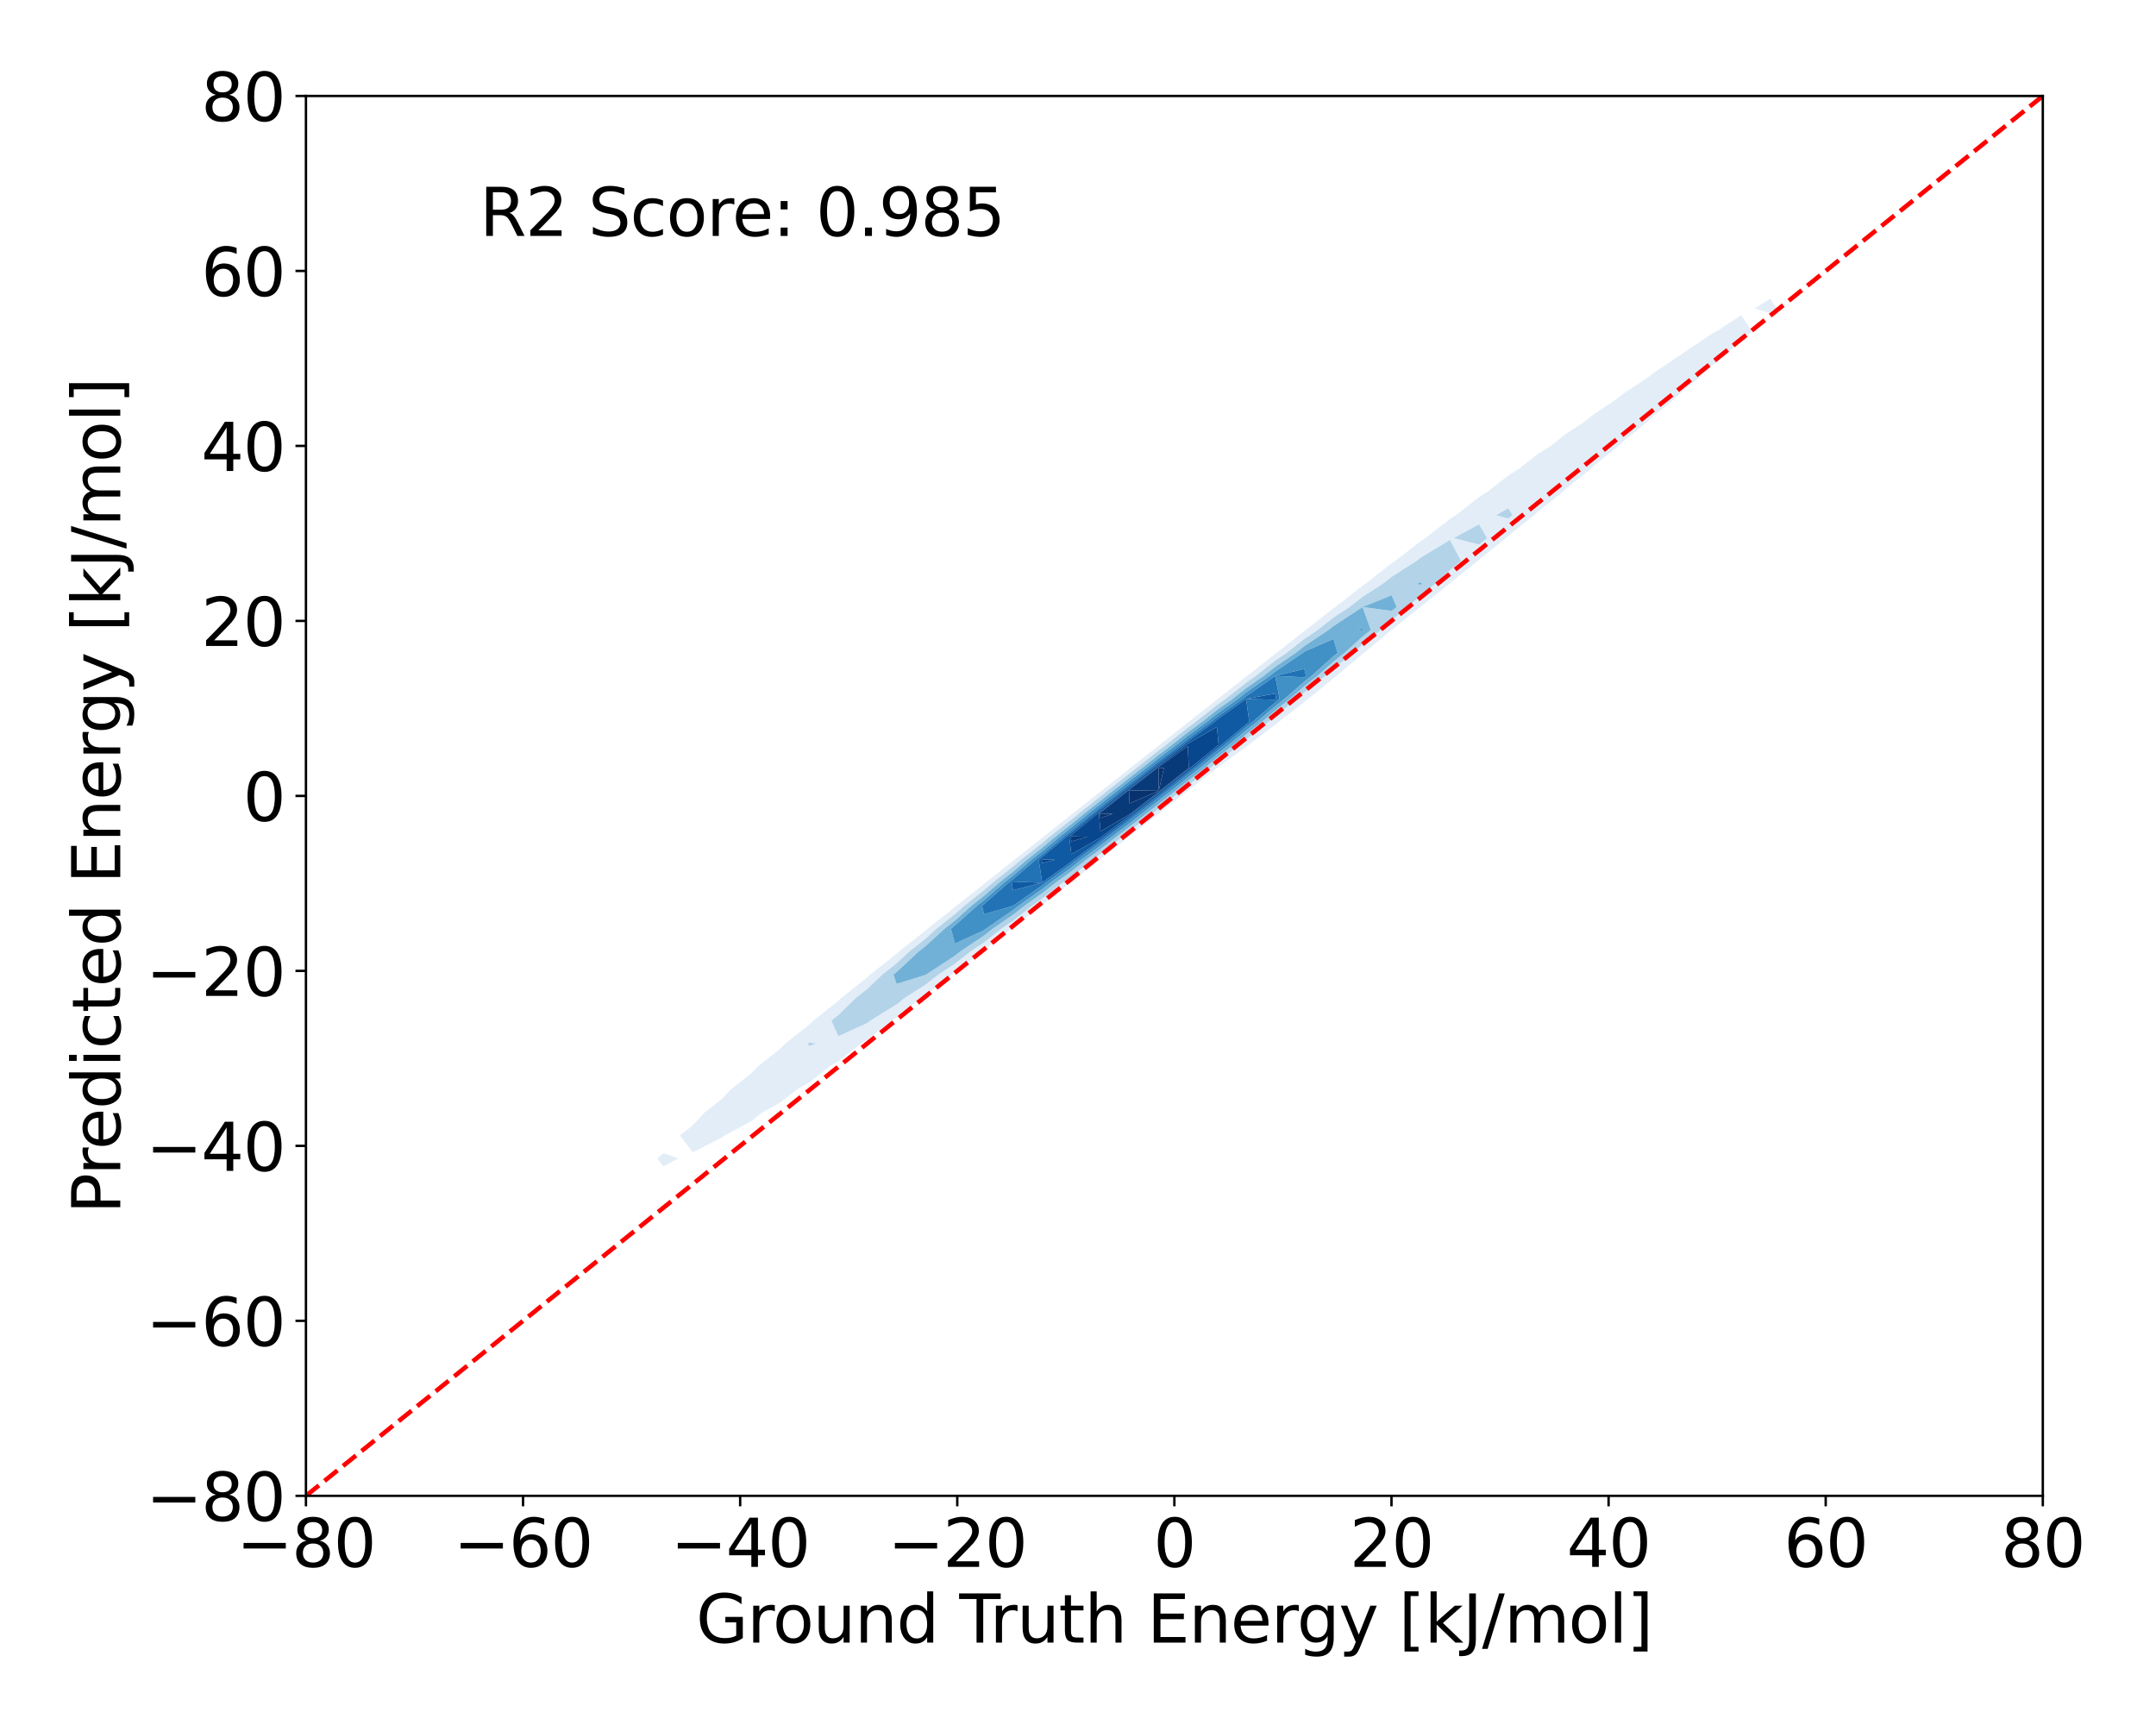 <?xml version="1.0" encoding="utf-8" standalone="no"?>
<!DOCTYPE svg PUBLIC "-//W3C//DTD SVG 1.1//EN"
  "http://www.w3.org/Graphics/SVG/1.1/DTD/svg11.dtd">
<svg xmlns:xlink="http://www.w3.org/1999/xlink" width="720pt" height="576pt" viewBox="0 0 720 576" xmlns="http://www.w3.org/2000/svg" version="1.1">
 <defs>
  <style type="text/css">*{stroke-linejoin: round; stroke-linecap: butt}</style>
 </defs>
 <g id="figure_1">
  <g id="patch_1">
   <path d="M 0 576 
L 720 576 
L 720 0 
L 0 0 
z
" style="fill: #ffffff"/>
  </g>
  <g id="axes_1">
   <g id="patch_2">
    <path d="M 102.17 499.48 
L 682.2 499.48 
L 682.2 32.04 
L 102.17 32.04 
z
" style="fill: #ffffff"/>
   </g>
   <g id="QuadContourSet_1">
    <path d="M 221.615 389.43 
L 226.484 386.816 
L 221.615 385.101 
L 219.446 386.816 
z
M 231.34 384.765 
L 241.066 379.841 
L 241.949 379.145 
L 250.791 374.441 
L 254.556 371.473 
L 260.517 368.194 
L 266.09 363.801 
L 270.242 361.443 
L 276.986 356.13 
L 279.968 354.383 
L 287.491 348.458 
L 289.694 347.13 
L 297.752 340.786 
L 299.419 339.752 
L 307.857 333.114 
L 309.145 332.293 
L 317.859 325.443 
L 318.87 324.781 
L 327.794 317.771 
L 328.596 317.232 
L 337.684 310.099 
L 338.321 309.661 
L 347.545 302.428 
L 348.047 302.073 
L 357.385 294.756 
L 357.773 294.476 
L 367.21 287.084 
L 367.498 286.871 
L 377.024 279.412 
L 377.224 279.261 
L 386.828 271.741 
L 386.949 271.647 
L 396.622 264.069 
L 396.675 264.027 
L 406.4 256.462 
L 406.483 256.397 
L 416.126 249.373 
L 416.96 248.726 
L 425.852 241.995 
L 427.067 241.054 
L 435.577 234.365 
L 436.851 233.382 
L 445.303 226.487 
L 446.312 225.711 
L 455.028 218.329 
L 455.406 218.039 
L 464.703 210.367 
L 464.754 210.321 
L 474.312 202.695 
L 474.479 202.542 
L 483.881 195.024 
L 484.205 194.725 
L 493.407 187.352 
L 493.93 186.869 
L 502.892 179.68 
L 503.656 178.974 
L 512.335 172.009 
L 513.382 171.04 
L 521.734 164.337 
L 523.107 163.062 
L 531.082 156.665 
L 532.833 155.033 
L 540.371 148.993 
L 542.558 146.945 
L 549.584 141.322 
L 552.284 138.78 
L 558.701 133.65 
L 562.009 130.516 
L 567.692 125.978 
L 571.735 122.114 
L 576.509 118.307 
L 581.461 113.516 
L 585.077 110.635 
L 581.461 105.241 
L 573.248 110.635 
L 571.735 111.426 
L 562.009 117.939 
L 561.539 118.307 
L 552.284 124.491 
L 550.379 125.978 
L 542.558 131.149 
L 539.353 133.65 
L 532.833 137.903 
L 528.451 141.322 
L 523.107 144.763 
L 517.681 148.993 
L 513.382 151.736 
L 507.056 156.665 
L 503.656 158.82 
L 496.575 164.337 
L 493.93 166.008 
L 486.23 172.009 
L 484.205 173.289 
L 476.009 179.68 
L 474.479 180.651 
L 465.898 187.352 
L 464.754 188.083 
L 455.882 195.024 
L 455.028 195.575 
L 445.946 202.695 
L 445.303 203.116 
L 436.073 210.367 
L 435.577 210.698 
L 426.25 218.039 
L 425.852 218.31 
L 416.465 225.711 
L 416.126 225.947 
L 406.706 233.382 
L 406.4 233.601 
L 396.966 241.054 
L 396.675 241.268 
L 387.24 248.726 
L 386.949 248.946 
L 377.525 256.397 
L 377.224 256.631 
L 367.818 264.069 
L 367.498 264.323 
L 358.119 271.741 
L 357.773 272.023 
L 348.427 279.412 
L 348.047 279.73 
L 338.745 287.084 
L 338.321 287.446 
L 329.074 294.756 
L 328.596 295.174 
L 319.418 302.428 
L 318.87 302.917 
L 309.783 310.099 
L 309.145 310.681 
L 300.173 317.771 
L 299.419 318.474 
L 290.601 325.443 
L 289.694 326.307 
L 281.079 333.114 
L 279.968 334.194 
L 271.627 340.786 
L 270.242 342.16 
L 262.274 348.458 
L 260.517 350.236 
L 253.062 356.13 
L 250.791 358.472 
L 244.051 363.801 
L 241.066 366.941 
L 235.335 371.473 
L 231.34 375.757 
L 227.057 379.145 
z
M 269.815 348.458 
L 270.242 348.12 
L 272.535 348.458 
L 270.242 349.306 
z
M 277.635 340.786 
L 279.968 338.942 
L 285.963 333.114 
L 289.694 330.166 
L 294.654 325.443 
L 299.419 321.677 
L 303.609 317.771 
L 309.145 313.396 
L 312.758 310.099 
L 318.87 305.269 
L 322.052 302.428 
L 328.596 297.255 
L 331.458 294.756 
L 338.321 289.33 
L 340.952 287.084 
L 348.047 281.475 
L 350.519 279.412 
L 357.773 273.677 
L 360.149 271.741 
L 367.498 265.929 
L 369.838 264.069 
L 377.224 258.228 
L 379.586 256.397 
L 386.949 250.575 
L 389.399 248.726 
L 396.675 242.975 
L 399.287 241.054 
L 406.4 235.435 
L 409.267 233.382 
L 416.126 227.969 
L 419.362 225.711 
L 425.852 220.595 
L 429.605 218.039 
L 435.577 213.338 
L 440.035 210.367 
L 445.303 206.229 
L 450.703 202.695 
L 455.028 199.304 
L 461.665 195.024 
L 464.754 192.607 
L 472.987 187.352 
L 474.479 186.186 
L 484.205 180.31 
L 487.938 187.352 
L 484.205 190.343 
L 479.122 195.024 
L 474.479 198.736 
L 470.165 202.695 
L 464.754 207.012 
L 461.076 210.367 
L 455.028 215.178 
L 451.86 218.039 
L 445.303 223.24 
L 442.528 225.711 
L 435.577 231.207 
L 433.089 233.382 
L 425.852 239.09 
L 423.556 241.054 
L 416.126 246.9 
L 413.942 248.726 
L 406.4 254.648 
L 404.255 256.397 
L 396.675 262.341 
L 394.503 264.069 
L 386.949 269.986 
L 384.688 271.741 
L 377.224 277.586 
L 374.811 279.412 
L 367.498 285.138 
L 364.866 287.084 
L 357.773 292.64 
L 354.843 294.756 
L 348.047 300.081 
L 344.72 302.428 
L 338.321 307.445 
L 334.466 310.099 
L 328.596 314.706 
L 324.032 317.771 
L 318.87 321.826 
L 313.344 325.443 
L 309.145 328.744 
L 302.289 333.114 
L 299.419 335.372 
L 290.691 340.786 
L 289.694 341.571 
L 279.968 345.993 
z
M 485.426 179.68 
L 493.93 175.086 
L 496.604 179.68 
L 493.93 181.825 
z
M 499.656 172.009 
L 503.656 169.715 
L 505.096 172.009 
L 503.656 173.164 
z
M 591.186 104.627 
L 593.276 102.963 
L 591.186 99.723 
L 586.073 102.963 
z
" clip-path="url(#p265bc5fe03)" style="fill: #e2edf8"/>
    <path d="M 270.242 349.306 
L 272.535 348.458 
L 270.242 348.12 
L 269.815 348.458 
z
M 279.968 345.993 
L 289.694 341.571 
L 290.691 340.786 
L 299.419 335.372 
L 302.289 333.114 
L 309.145 328.744 
L 313.344 325.443 
L 318.87 321.826 
L 324.032 317.771 
L 328.596 314.706 
L 334.466 310.099 
L 338.321 307.445 
L 344.72 302.428 
L 348.047 300.081 
L 354.843 294.756 
L 357.773 292.64 
L 364.866 287.084 
L 367.498 285.138 
L 374.811 279.412 
L 377.224 277.586 
L 384.688 271.741 
L 386.949 269.986 
L 394.503 264.069 
L 396.675 262.341 
L 404.255 256.397 
L 406.4 254.648 
L 413.942 248.726 
L 416.126 246.9 
L 423.556 241.054 
L 425.852 239.09 
L 433.089 233.382 
L 435.577 231.207 
L 442.528 225.711 
L 445.303 223.24 
L 451.86 218.039 
L 455.028 215.178 
L 461.076 210.367 
L 464.754 207.012 
L 470.165 202.695 
L 474.479 198.736 
L 479.122 195.024 
L 484.205 190.343 
L 487.938 187.352 
L 484.205 180.31 
L 474.479 186.186 
L 472.987 187.352 
L 464.754 192.607 
L 461.665 195.024 
L 455.028 199.304 
L 450.703 202.695 
L 445.303 206.229 
L 440.035 210.367 
L 435.577 213.338 
L 429.605 218.039 
L 425.852 220.595 
L 419.362 225.711 
L 416.126 227.969 
L 409.267 233.382 
L 406.4 235.435 
L 399.287 241.054 
L 396.675 242.975 
L 389.399 248.726 
L 386.949 250.575 
L 379.586 256.397 
L 377.224 258.228 
L 369.838 264.069 
L 367.498 265.929 
L 360.149 271.741 
L 357.773 273.677 
L 350.519 279.412 
L 348.047 281.475 
L 340.952 287.084 
L 338.321 289.33 
L 331.458 294.756 
L 328.596 297.255 
L 322.052 302.428 
L 318.87 305.269 
L 312.758 310.099 
L 309.145 313.396 
L 303.609 317.771 
L 299.419 321.677 
L 294.654 325.443 
L 289.694 330.166 
L 285.963 333.114 
L 279.968 338.942 
L 277.635 340.786 
z
M 298.339 325.443 
L 299.419 324.589 
L 306.733 317.771 
L 309.145 315.865 
L 315.463 310.099 
L 318.87 307.407 
L 324.447 302.428 
L 328.596 299.148 
L 333.626 294.756 
L 338.321 291.044 
L 342.959 287.084 
L 348.047 283.061 
L 352.421 279.412 
L 357.773 275.181 
L 361.995 271.741 
L 367.498 267.389 
L 371.674 264.069 
L 377.224 259.681 
L 381.46 256.397 
L 386.949 252.057 
L 391.362 248.726 
L 396.675 244.526 
L 401.398 241.054 
L 406.4 237.102 
L 411.596 233.382 
L 416.126 229.807 
L 421.997 225.711 
L 425.852 222.672 
L 432.655 218.039 
L 435.577 215.738 
L 443.637 210.367 
L 445.303 209.059 
L 455.028 202.695 
L 457.778 210.367 
L 455.028 212.555 
L 448.956 218.039 
L 445.303 220.936 
L 439.94 225.711 
L 435.577 229.161 
L 430.749 233.382 
L 425.852 237.244 
L 421.4 241.054 
L 416.126 245.204 
L 411.912 248.726 
L 406.4 253.054 
L 402.301 256.397 
L 396.675 260.809 
L 392.576 264.069 
L 386.949 268.477 
L 382.742 271.741 
L 377.224 276.062 
L 372.799 279.412 
L 367.498 283.563 
L 362.736 287.084 
L 357.773 290.972 
L 352.532 294.756 
L 348.047 298.27 
L 342.151 302.428 
L 338.321 305.431 
L 331.54 310.099 
L 328.596 312.41 
L 320.612 317.771 
L 318.87 319.139 
L 309.239 325.443 
L 309.145 325.517 
L 299.419 328.538 
z
M 455.028 202.695 
L 464.754 198.757 
L 466.395 202.695 
L 464.754 204.004 
z
M 473.018 195.024 
L 474.479 194.358 
L 474.795 195.024 
L 474.479 195.276 
z
M 493.93 181.825 
L 496.604 179.68 
L 493.93 175.086 
L 485.426 179.68 
z
M 503.656 173.164 
L 505.096 172.009 
L 503.656 169.715 
L 499.656 172.009 
z
" clip-path="url(#p265bc5fe03)" style="fill: #b3d3e8"/>
    <path d="M 299.419 328.538 
L 309.145 325.517 
L 309.239 325.443 
L 318.87 319.139 
L 320.612 317.771 
L 328.596 312.41 
L 331.54 310.099 
L 338.321 305.431 
L 342.151 302.428 
L 348.047 298.27 
L 352.532 294.756 
L 357.773 290.972 
L 362.736 287.084 
L 367.498 283.563 
L 372.799 279.412 
L 377.224 276.062 
L 382.742 271.741 
L 386.949 268.477 
L 392.576 264.069 
L 396.675 260.809 
L 402.301 256.397 
L 406.4 253.054 
L 411.912 248.726 
L 416.126 245.204 
L 421.4 241.054 
L 425.852 237.244 
L 430.749 233.382 
L 435.577 229.161 
L 439.94 225.711 
L 445.303 220.936 
L 448.956 218.039 
L 455.028 212.555 
L 457.778 210.367 
L 455.028 202.695 
L 445.303 209.059 
L 443.637 210.367 
L 435.577 215.738 
L 432.655 218.039 
L 425.852 222.672 
L 421.997 225.711 
L 416.126 229.807 
L 411.596 233.382 
L 406.4 237.102 
L 401.398 241.054 
L 396.675 244.526 
L 391.362 248.726 
L 386.949 252.057 
L 381.46 256.397 
L 377.224 259.681 
L 371.674 264.069 
L 367.498 267.389 
L 361.995 271.741 
L 357.773 275.181 
L 352.421 279.412 
L 348.047 283.061 
L 342.959 287.084 
L 338.321 291.044 
L 333.626 294.756 
L 328.596 299.148 
L 324.447 302.428 
L 318.87 307.407 
L 315.463 310.099 
L 309.145 315.865 
L 306.733 317.771 
L 299.419 324.589 
L 298.339 325.443 
z
M 317.552 310.099 
L 318.87 309.057 
L 326.296 302.428 
L 328.596 300.61 
L 335.299 294.756 
L 338.321 292.367 
L 344.508 287.084 
L 348.047 284.286 
L 353.889 279.412 
L 357.773 276.342 
L 363.42 271.741 
L 367.498 268.516 
L 373.092 264.069 
L 377.224 260.802 
L 382.907 256.397 
L 386.949 253.201 
L 392.878 248.726 
L 396.675 245.724 
L 403.027 241.054 
L 406.4 238.389 
L 413.394 233.382 
L 416.126 231.226 
L 424.031 225.711 
L 425.852 224.275 
L 435.009 218.039 
L 435.577 217.592 
L 445.303 213.356 
L 446.713 218.039 
L 445.303 219.157 
L 437.942 225.711 
L 435.577 227.581 
L 428.942 233.382 
L 425.852 235.819 
L 419.735 241.054 
L 416.126 243.894 
L 410.345 248.726 
L 406.4 251.823 
L 400.791 256.397 
L 396.675 259.625 
L 391.088 264.069 
L 386.949 267.311 
L 381.24 271.741 
L 377.224 274.886 
L 371.246 279.412 
L 367.498 282.347 
L 361.091 287.084 
L 357.773 289.683 
L 350.747 294.756 
L 348.047 296.872 
L 340.168 302.428 
L 338.321 303.876 
L 329.28 310.099 
L 328.596 310.636 
L 318.87 315.082 
z
M 453.411 210.367 
L 455.028 209.799 
L 455.232 210.367 
L 455.028 210.529 
z
M 464.754 204.004 
L 466.395 202.695 
L 464.754 198.757 
L 455.028 202.695 
z
M 474.479 195.276 
L 474.795 195.024 
L 474.479 194.358 
L 473.018 195.024 
z
" clip-path="url(#p265bc5fe03)" style="fill: #71b1d7"/>
    <path d="M 318.87 315.082 
L 328.596 310.636 
L 329.28 310.099 
L 338.321 303.876 
L 340.168 302.428 
L 348.047 296.872 
L 350.747 294.756 
L 357.773 289.683 
L 361.091 287.084 
L 367.498 282.347 
L 371.246 279.412 
L 377.224 274.886 
L 381.24 271.741 
L 386.949 267.311 
L 391.088 264.069 
L 396.675 259.625 
L 400.791 256.397 
L 406.4 251.823 
L 410.345 248.726 
L 416.126 243.894 
L 419.735 241.054 
L 425.852 235.819 
L 428.942 233.382 
L 435.577 227.581 
L 437.942 225.711 
L 445.303 219.157 
L 446.713 218.039 
L 445.303 213.356 
L 435.577 217.592 
L 435.009 218.039 
L 425.852 224.275 
L 424.031 225.711 
L 416.126 231.226 
L 413.394 233.382 
L 406.4 238.389 
L 403.027 241.054 
L 396.675 245.724 
L 392.878 248.726 
L 386.949 253.201 
L 382.907 256.397 
L 377.224 260.802 
L 373.092 264.069 
L 367.498 268.516 
L 363.42 271.741 
L 357.773 276.342 
L 353.889 279.412 
L 348.047 284.286 
L 344.508 287.084 
L 338.321 292.367 
L 335.299 294.756 
L 328.596 300.61 
L 326.296 302.428 
L 318.87 309.057 
L 317.552 310.099 
z
M 327.951 302.428 
L 328.596 301.918 
L 336.797 294.756 
L 338.321 293.551 
L 345.895 287.084 
L 348.047 285.383 
L 355.203 279.412 
L 357.773 277.381 
L 364.696 271.741 
L 367.498 269.525 
L 374.361 264.069 
L 377.224 261.805 
L 384.202 256.397 
L 386.949 254.225 
L 394.234 248.726 
L 396.675 246.796 
L 404.486 241.054 
L 406.4 239.541 
L 415.003 233.382 
L 416.126 232.496 
L 425.852 225.711 
L 427.325 233.382 
L 425.852 234.544 
L 418.245 241.054 
L 416.126 242.721 
L 408.943 248.726 
L 406.4 250.722 
L 399.441 256.397 
L 396.675 258.566 
L 389.756 264.069 
L 386.949 266.268 
L 379.896 271.741 
L 377.224 273.833 
L 369.855 279.412 
L 367.498 281.258 
L 359.619 287.084 
L 357.773 288.53 
L 349.151 294.756 
L 348.047 295.621 
L 338.394 302.428 
L 338.321 302.484 
L 328.596 305.273 
z
M 425.852 225.711 
L 435.577 223.358 
L 436.155 225.711 
L 435.577 226.167 
z
M 455.028 210.529 
L 455.232 210.367 
L 455.028 209.799 
L 453.411 210.367 
z
" clip-path="url(#p265bc5fe03)" style="fill: #4191c6"/>
    <path d="M 328.596 305.273 
L 338.321 302.484 
L 338.394 302.428 
L 348.047 295.621 
L 349.151 294.756 
L 357.773 288.53 
L 359.619 287.084 
L 367.498 281.258 
L 369.855 279.412 
L 377.224 273.833 
L 379.896 271.741 
L 386.949 266.268 
L 389.756 264.069 
L 396.675 258.566 
L 399.441 256.397 
L 406.4 250.722 
L 408.943 248.726 
L 416.126 242.721 
L 418.245 241.054 
L 425.852 234.544 
L 427.325 233.382 
L 425.852 225.711 
L 416.126 232.496 
L 415.003 233.382 
L 406.4 239.541 
L 404.486 241.054 
L 396.675 246.796 
L 394.234 248.726 
L 386.949 254.225 
L 384.202 256.397 
L 377.224 261.805 
L 374.361 264.069 
L 367.498 269.525 
L 364.696 271.741 
L 357.773 277.381 
L 355.203 279.412 
L 348.047 285.383 
L 345.895 287.084 
L 338.321 293.551 
L 336.797 294.756 
L 328.596 301.918 
L 327.951 302.428 
z
M 337.842 294.756 
L 338.321 294.377 
L 347.849 294.756 
L 338.321 297.27 
z
M 346.863 287.084 
L 348.047 286.148 
L 356.12 279.412 
L 357.773 278.106 
L 365.586 271.741 
L 367.498 270.228 
L 375.247 264.069 
L 377.224 262.506 
L 385.106 256.397 
L 386.949 254.94 
L 395.18 248.726 
L 396.675 247.544 
L 405.503 241.054 
L 406.4 240.345 
L 416.126 233.382 
L 417.206 241.054 
L 416.126 241.903 
L 407.964 248.726 
L 406.4 249.954 
L 398.499 256.397 
L 396.675 257.828 
L 388.827 264.069 
L 386.949 265.54 
L 378.958 271.741 
L 377.224 273.098 
L 368.885 279.412 
L 367.498 280.499 
L 358.591 287.084 
L 357.773 287.725 
L 348.047 294.697 
z
M 416.126 233.382 
L 425.852 231.584 
L 426.197 233.382 
L 425.852 233.655 
z
M 435.577 226.167 
L 436.155 225.711 
L 435.577 223.358 
L 425.852 225.711 
z
" clip-path="url(#p265bc5fe03)" style="fill: #2272b6"/>
    <path d="M 338.321 297.27 
L 347.849 294.756 
L 338.321 294.377 
L 337.842 294.756 
z
M 348.047 294.697 
L 357.773 287.725 
L 358.591 287.084 
L 367.498 280.499 
L 368.885 279.412 
L 377.224 273.098 
L 378.958 271.741 
L 386.949 265.54 
L 388.827 264.069 
L 396.675 257.828 
L 398.499 256.397 
L 406.4 249.954 
L 407.964 248.726 
L 416.126 241.903 
L 417.206 241.054 
L 416.126 233.382 
L 406.4 240.345 
L 405.503 241.054 
L 396.675 247.544 
L 395.18 248.726 
L 386.949 254.94 
L 385.106 256.397 
L 377.224 262.506 
L 375.247 264.069 
L 367.498 270.228 
L 365.586 271.741 
L 357.773 278.106 
L 356.12 279.412 
L 348.047 286.148 
L 346.863 287.084 
z
M 347.867 287.084 
L 348.047 286.942 
L 352.275 287.084 
L 348.047 288.238 
z
M 357.072 279.412 
L 357.773 278.859 
L 366.51 271.741 
L 367.498 270.959 
L 376.166 264.069 
L 377.224 263.233 
L 386.044 256.397 
L 386.949 255.682 
L 396.163 248.726 
L 396.675 248.321 
L 406.4 242.731 
L 406.948 248.726 
L 406.4 249.156 
L 397.52 256.397 
L 396.675 257.06 
L 387.862 264.069 
L 386.949 264.784 
L 377.983 271.741 
L 377.224 272.336 
L 367.878 279.412 
L 367.498 279.71 
L 357.773 285.242 
z
M 425.852 233.655 
L 426.197 233.382 
L 425.852 231.584 
L 416.126 233.382 
z
" clip-path="url(#p265bc5fe03)" style="fill: #0f5aa3"/>
    <path d="M 348.047 288.238 
L 352.275 287.084 
L 348.047 286.942 
L 347.867 287.084 
z
M 357.773 285.242 
L 367.498 279.71 
L 367.878 279.412 
L 377.224 272.336 
L 377.983 271.741 
L 386.949 264.784 
L 387.862 264.069 
L 396.675 257.06 
L 397.52 256.397 
L 406.4 249.156 
L 406.948 248.726 
L 406.4 242.731 
L 396.675 248.321 
L 396.163 248.726 
L 386.949 255.682 
L 386.044 256.397 
L 377.224 263.233 
L 376.166 264.069 
L 367.498 270.959 
L 366.51 271.741 
L 357.773 278.859 
L 357.072 279.412 
z
M 357.585 279.412 
L 357.773 279.265 
L 363.109 279.412 
L 357.773 280.97 
z
M 367.008 271.741 
L 367.498 271.353 
L 376.662 264.069 
L 377.224 263.625 
L 386.55 256.397 
L 386.949 256.082 
L 396.675 249.128 
L 396.993 256.397 
L 396.675 256.647 
L 387.343 264.069 
L 386.949 264.377 
L 377.459 271.741 
L 377.224 271.925 
L 367.498 277.621 
z
" clip-path="url(#p265bc5fe03)" style="fill: #08478d"/>
    <path d="M 357.773 280.97 
L 363.109 279.412 
L 357.773 279.265 
L 357.585 279.412 
z
M 367.498 277.621 
L 377.224 271.925 
L 377.459 271.741 
L 386.949 264.377 
L 387.343 264.069 
L 396.675 256.647 
L 396.993 256.397 
L 396.675 249.128 
L 386.949 256.082 
L 386.55 256.397 
L 377.224 263.625 
L 376.662 264.069 
L 367.498 271.353 
L 367.008 271.741 
z
M 367.385 271.741 
L 367.498 271.651 
L 371.624 271.741 
L 367.498 273.101 
z
M 377.037 264.069 
L 377.224 263.921 
L 386.949 264.069 
L 377.224 268.287 
z
M 386.932 256.397 
L 386.949 256.384 
L 388.69 256.397 
L 386.949 264.069 
z
" clip-path="url(#p265bc5fe03)" style="fill: #083a7a"/>
    <path d="M 367.498 273.101 
L 371.624 271.741 
L 367.498 271.651 
L 367.385 271.741 
z
M 377.224 268.287 
L 386.949 264.069 
L 377.224 263.921 
L 377.037 264.069 
z
M 386.949 264.069 
L 388.69 256.397 
L 386.949 256.384 
L 386.932 256.397 
z
" clip-path="url(#p265bc5fe03)" style="fill: #08326e"/>
   </g>
   <g id="matplotlib.axis_1">
    <g id="xtick_1">
     <g id="line2d_1">
      <defs>
       <path id="m60975339f3" d="M 0 0 
L 0 3.5 
" style="stroke: #000000; stroke-width: 0.8"/>
      </defs>
      <g>
       <use xlink:href="#m60975339f3" x="102.17" y="499.48" style="stroke: #000000; stroke-width: 0.8"/>
      </g>
     </g>
     <g id="text_1">
      <!-- −80 -->
      <g transform="translate(78.955 523.197) scale(0.22 -0.22)">
       <defs>
        <path id="DejaVuSans-2212" d="M 678 2272 
L 4684 2272 
L 4684 1741 
L 678 1741 
L 678 2272 
z
" transform="scale(0.016)"/>
        <path id="DejaVuSans-38" d="M 2034 2216 
Q 1584 2216 1326 1975 
Q 1069 1734 1069 1313 
Q 1069 891 1326 650 
Q 1584 409 2034 409 
Q 2484 409 2743 651 
Q 3003 894 3003 1313 
Q 3003 1734 2745 1975 
Q 2488 2216 2034 2216 
z
M 1403 2484 
Q 997 2584 770 2862 
Q 544 3141 544 3541 
Q 544 4100 942 4425 
Q 1341 4750 2034 4750 
Q 2731 4750 3128 4425 
Q 3525 4100 3525 3541 
Q 3525 3141 3298 2862 
Q 3072 2584 2669 2484 
Q 3125 2378 3379 2068 
Q 3634 1759 3634 1313 
Q 3634 634 3220 271 
Q 2806 -91 2034 -91 
Q 1263 -91 848 271 
Q 434 634 434 1313 
Q 434 1759 690 2068 
Q 947 2378 1403 2484 
z
M 1172 3481 
Q 1172 3119 1398 2916 
Q 1625 2713 2034 2713 
Q 2441 2713 2670 2916 
Q 2900 3119 2900 3481 
Q 2900 3844 2670 4047 
Q 2441 4250 2034 4250 
Q 1625 4250 1398 4047 
Q 1172 3844 1172 3481 
z
" transform="scale(0.016)"/>
        <path id="DejaVuSans-30" d="M 2034 4250 
Q 1547 4250 1301 3770 
Q 1056 3291 1056 2328 
Q 1056 1369 1301 889 
Q 1547 409 2034 409 
Q 2525 409 2770 889 
Q 3016 1369 3016 2328 
Q 3016 3291 2770 3770 
Q 2525 4250 2034 4250 
z
M 2034 4750 
Q 2819 4750 3233 4129 
Q 3647 3509 3647 2328 
Q 3647 1150 3233 529 
Q 2819 -91 2034 -91 
Q 1250 -91 836 529 
Q 422 1150 422 2328 
Q 422 3509 836 4129 
Q 1250 4750 2034 4750 
z
" transform="scale(0.016)"/>
       </defs>
       <use xlink:href="#DejaVuSans-2212"/>
       <use xlink:href="#DejaVuSans-38" x="83.789"/>
       <use xlink:href="#DejaVuSans-30" x="147.412"/>
      </g>
     </g>
    </g>
    <g id="xtick_2">
     <g id="line2d_2">
      <g>
       <use xlink:href="#m60975339f3" x="174.674" y="499.48" style="stroke: #000000; stroke-width: 0.8"/>
      </g>
     </g>
     <g id="text_2">
      <!-- −60 -->
      <g transform="translate(151.459 523.197) scale(0.22 -0.22)">
       <defs>
        <path id="DejaVuSans-36" d="M 2113 2584 
Q 1688 2584 1439 2293 
Q 1191 2003 1191 1497 
Q 1191 994 1439 701 
Q 1688 409 2113 409 
Q 2538 409 2786 701 
Q 3034 994 3034 1497 
Q 3034 2003 2786 2293 
Q 2538 2584 2113 2584 
z
M 3366 4563 
L 3366 3988 
Q 3128 4100 2886 4159 
Q 2644 4219 2406 4219 
Q 1781 4219 1451 3797 
Q 1122 3375 1075 2522 
Q 1259 2794 1537 2939 
Q 1816 3084 2150 3084 
Q 2853 3084 3261 2657 
Q 3669 2231 3669 1497 
Q 3669 778 3244 343 
Q 2819 -91 2113 -91 
Q 1303 -91 875 529 
Q 447 1150 447 2328 
Q 447 3434 972 4092 
Q 1497 4750 2381 4750 
Q 2619 4750 2861 4703 
Q 3103 4656 3366 4563 
z
" transform="scale(0.016)"/>
       </defs>
       <use xlink:href="#DejaVuSans-2212"/>
       <use xlink:href="#DejaVuSans-36" x="83.789"/>
       <use xlink:href="#DejaVuSans-30" x="147.412"/>
      </g>
     </g>
    </g>
    <g id="xtick_3">
     <g id="line2d_3">
      <g>
       <use xlink:href="#m60975339f3" x="247.178" y="499.48" style="stroke: #000000; stroke-width: 0.8"/>
      </g>
     </g>
     <g id="text_3">
      <!-- −40 -->
      <g transform="translate(223.962 523.197) scale(0.22 -0.22)">
       <defs>
        <path id="DejaVuSans-34" d="M 2419 4116 
L 825 1625 
L 2419 1625 
L 2419 4116 
z
M 2253 4666 
L 3047 4666 
L 3047 1625 
L 3713 1625 
L 3713 1100 
L 3047 1100 
L 3047 0 
L 2419 0 
L 2419 1100 
L 313 1100 
L 313 1709 
L 2253 4666 
z
" transform="scale(0.016)"/>
       </defs>
       <use xlink:href="#DejaVuSans-2212"/>
       <use xlink:href="#DejaVuSans-34" x="83.789"/>
       <use xlink:href="#DejaVuSans-30" x="147.412"/>
      </g>
     </g>
    </g>
    <g id="xtick_4">
     <g id="line2d_4">
      <g>
       <use xlink:href="#m60975339f3" x="319.681" y="499.48" style="stroke: #000000; stroke-width: 0.8"/>
      </g>
     </g>
     <g id="text_4">
      <!-- −20 -->
      <g transform="translate(296.466 523.197) scale(0.22 -0.22)">
       <defs>
        <path id="DejaVuSans-32" d="M 1228 531 
L 3431 531 
L 3431 0 
L 469 0 
L 469 531 
Q 828 903 1448 1529 
Q 2069 2156 2228 2338 
Q 2531 2678 2651 2914 
Q 2772 3150 2772 3378 
Q 2772 3750 2511 3984 
Q 2250 4219 1831 4219 
Q 1534 4219 1204 4116 
Q 875 4013 500 3803 
L 500 4441 
Q 881 4594 1212 4672 
Q 1544 4750 1819 4750 
Q 2544 4750 2975 4387 
Q 3406 4025 3406 3419 
Q 3406 3131 3298 2873 
Q 3191 2616 2906 2266 
Q 2828 2175 2409 1742 
Q 1991 1309 1228 531 
z
" transform="scale(0.016)"/>
       </defs>
       <use xlink:href="#DejaVuSans-2212"/>
       <use xlink:href="#DejaVuSans-32" x="83.789"/>
       <use xlink:href="#DejaVuSans-30" x="147.412"/>
      </g>
     </g>
    </g>
    <g id="xtick_5">
     <g id="line2d_5">
      <g>
       <use xlink:href="#m60975339f3" x="392.185" y="499.48" style="stroke: #000000; stroke-width: 0.8"/>
      </g>
     </g>
     <g id="text_5">
      <!-- 0 -->
      <g transform="translate(385.186 523.197) scale(0.22 -0.22)">
       <use xlink:href="#DejaVuSans-30"/>
      </g>
     </g>
    </g>
    <g id="xtick_6">
     <g id="line2d_6">
      <g>
       <use xlink:href="#m60975339f3" x="464.689" y="499.48" style="stroke: #000000; stroke-width: 0.8"/>
      </g>
     </g>
     <g id="text_6">
      <!-- 20 -->
      <g transform="translate(450.691 523.197) scale(0.22 -0.22)">
       <use xlink:href="#DejaVuSans-32"/>
       <use xlink:href="#DejaVuSans-30" x="63.623"/>
      </g>
     </g>
    </g>
    <g id="xtick_7">
     <g id="line2d_7">
      <g>
       <use xlink:href="#m60975339f3" x="537.192" y="499.48" style="stroke: #000000; stroke-width: 0.8"/>
      </g>
     </g>
     <g id="text_7">
      <!-- 40 -->
      <g transform="translate(523.195 523.197) scale(0.22 -0.22)">
       <use xlink:href="#DejaVuSans-34"/>
       <use xlink:href="#DejaVuSans-30" x="63.623"/>
      </g>
     </g>
    </g>
    <g id="xtick_8">
     <g id="line2d_8">
      <g>
       <use xlink:href="#m60975339f3" x="609.696" y="499.48" style="stroke: #000000; stroke-width: 0.8"/>
      </g>
     </g>
     <g id="text_8">
      <!-- 60 -->
      <g transform="translate(595.699 523.197) scale(0.22 -0.22)">
       <use xlink:href="#DejaVuSans-36"/>
       <use xlink:href="#DejaVuSans-30" x="63.623"/>
      </g>
     </g>
    </g>
    <g id="xtick_9">
     <g id="line2d_9">
      <g>
       <use xlink:href="#m60975339f3" x="682.2" y="499.48" style="stroke: #000000; stroke-width: 0.8"/>
      </g>
     </g>
     <g id="text_9">
      <!-- 80 -->
      <g transform="translate(668.202 523.197) scale(0.22 -0.22)">
       <use xlink:href="#DejaVuSans-38"/>
       <use xlink:href="#DejaVuSans-30" x="63.623"/>
      </g>
     </g>
    </g>
    <g id="text_10">
     <!-- Ground Truth Energy [kJ/mol] -->
     <g transform="translate(232.451 548.488) scale(0.22 -0.22)">
      <defs>
       <path id="DejaVuSans-47" d="M 3809 666 
L 3809 1919 
L 2778 1919 
L 2778 2438 
L 4434 2438 
L 4434 434 
Q 4069 175 3628 42 
Q 3188 -91 2688 -91 
Q 1594 -91 976 548 
Q 359 1188 359 2328 
Q 359 3472 976 4111 
Q 1594 4750 2688 4750 
Q 3144 4750 3555 4637 
Q 3966 4525 4313 4306 
L 4313 3634 
Q 3963 3931 3569 4081 
Q 3175 4231 2741 4231 
Q 1884 4231 1454 3753 
Q 1025 3275 1025 2328 
Q 1025 1384 1454 906 
Q 1884 428 2741 428 
Q 3075 428 3337 486 
Q 3600 544 3809 666 
z
" transform="scale(0.016)"/>
       <path id="DejaVuSans-72" d="M 2631 2963 
Q 2534 3019 2420 3045 
Q 2306 3072 2169 3072 
Q 1681 3072 1420 2755 
Q 1159 2438 1159 1844 
L 1159 0 
L 581 0 
L 581 3500 
L 1159 3500 
L 1159 2956 
Q 1341 3275 1631 3429 
Q 1922 3584 2338 3584 
Q 2397 3584 2469 3576 
Q 2541 3569 2628 3553 
L 2631 2963 
z
" transform="scale(0.016)"/>
       <path id="DejaVuSans-6f" d="M 1959 3097 
Q 1497 3097 1228 2736 
Q 959 2375 959 1747 
Q 959 1119 1226 758 
Q 1494 397 1959 397 
Q 2419 397 2687 759 
Q 2956 1122 2956 1747 
Q 2956 2369 2687 2733 
Q 2419 3097 1959 3097 
z
M 1959 3584 
Q 2709 3584 3137 3096 
Q 3566 2609 3566 1747 
Q 3566 888 3137 398 
Q 2709 -91 1959 -91 
Q 1206 -91 779 398 
Q 353 888 353 1747 
Q 353 2609 779 3096 
Q 1206 3584 1959 3584 
z
" transform="scale(0.016)"/>
       <path id="DejaVuSans-75" d="M 544 1381 
L 544 3500 
L 1119 3500 
L 1119 1403 
Q 1119 906 1312 657 
Q 1506 409 1894 409 
Q 2359 409 2629 706 
Q 2900 1003 2900 1516 
L 2900 3500 
L 3475 3500 
L 3475 0 
L 2900 0 
L 2900 538 
Q 2691 219 2414 64 
Q 2138 -91 1772 -91 
Q 1169 -91 856 284 
Q 544 659 544 1381 
z
M 1991 3584 
L 1991 3584 
z
" transform="scale(0.016)"/>
       <path id="DejaVuSans-6e" d="M 3513 2113 
L 3513 0 
L 2938 0 
L 2938 2094 
Q 2938 2591 2744 2837 
Q 2550 3084 2163 3084 
Q 1697 3084 1428 2787 
Q 1159 2491 1159 1978 
L 1159 0 
L 581 0 
L 581 3500 
L 1159 3500 
L 1159 2956 
Q 1366 3272 1645 3428 
Q 1925 3584 2291 3584 
Q 2894 3584 3203 3211 
Q 3513 2838 3513 2113 
z
" transform="scale(0.016)"/>
       <path id="DejaVuSans-64" d="M 2906 2969 
L 2906 4863 
L 3481 4863 
L 3481 0 
L 2906 0 
L 2906 525 
Q 2725 213 2448 61 
Q 2172 -91 1784 -91 
Q 1150 -91 751 415 
Q 353 922 353 1747 
Q 353 2572 751 3078 
Q 1150 3584 1784 3584 
Q 2172 3584 2448 3432 
Q 2725 3281 2906 2969 
z
M 947 1747 
Q 947 1113 1208 752 
Q 1469 391 1925 391 
Q 2381 391 2643 752 
Q 2906 1113 2906 1747 
Q 2906 2381 2643 2742 
Q 2381 3103 1925 3103 
Q 1469 3103 1208 2742 
Q 947 2381 947 1747 
z
" transform="scale(0.016)"/>
       <path id="DejaVuSans-20" transform="scale(0.016)"/>
       <path id="DejaVuSans-54" d="M -19 4666 
L 3928 4666 
L 3928 4134 
L 2272 4134 
L 2272 0 
L 1638 0 
L 1638 4134 
L -19 4134 
L -19 4666 
z
" transform="scale(0.016)"/>
       <path id="DejaVuSans-74" d="M 1172 4494 
L 1172 3500 
L 2356 3500 
L 2356 3053 
L 1172 3053 
L 1172 1153 
Q 1172 725 1289 603 
Q 1406 481 1766 481 
L 2356 481 
L 2356 0 
L 1766 0 
Q 1100 0 847 248 
Q 594 497 594 1153 
L 594 3053 
L 172 3053 
L 172 3500 
L 594 3500 
L 594 4494 
L 1172 4494 
z
" transform="scale(0.016)"/>
       <path id="DejaVuSans-68" d="M 3513 2113 
L 3513 0 
L 2938 0 
L 2938 2094 
Q 2938 2591 2744 2837 
Q 2550 3084 2163 3084 
Q 1697 3084 1428 2787 
Q 1159 2491 1159 1978 
L 1159 0 
L 581 0 
L 581 4863 
L 1159 4863 
L 1159 2956 
Q 1366 3272 1645 3428 
Q 1925 3584 2291 3584 
Q 2894 3584 3203 3211 
Q 3513 2838 3513 2113 
z
" transform="scale(0.016)"/>
       <path id="DejaVuSans-45" d="M 628 4666 
L 3578 4666 
L 3578 4134 
L 1259 4134 
L 1259 2753 
L 3481 2753 
L 3481 2222 
L 1259 2222 
L 1259 531 
L 3634 531 
L 3634 0 
L 628 0 
L 628 4666 
z
" transform="scale(0.016)"/>
       <path id="DejaVuSans-65" d="M 3597 1894 
L 3597 1613 
L 953 1613 
Q 991 1019 1311 708 
Q 1631 397 2203 397 
Q 2534 397 2845 478 
Q 3156 559 3463 722 
L 3463 178 
Q 3153 47 2828 -22 
Q 2503 -91 2169 -91 
Q 1331 -91 842 396 
Q 353 884 353 1716 
Q 353 2575 817 3079 
Q 1281 3584 2069 3584 
Q 2775 3584 3186 3129 
Q 3597 2675 3597 1894 
z
M 3022 2063 
Q 3016 2534 2758 2815 
Q 2500 3097 2075 3097 
Q 1594 3097 1305 2825 
Q 1016 2553 972 2059 
L 3022 2063 
z
" transform="scale(0.016)"/>
       <path id="DejaVuSans-67" d="M 2906 1791 
Q 2906 2416 2648 2759 
Q 2391 3103 1925 3103 
Q 1463 3103 1205 2759 
Q 947 2416 947 1791 
Q 947 1169 1205 825 
Q 1463 481 1925 481 
Q 2391 481 2648 825 
Q 2906 1169 2906 1791 
z
M 3481 434 
Q 3481 -459 3084 -895 
Q 2688 -1331 1869 -1331 
Q 1566 -1331 1297 -1286 
Q 1028 -1241 775 -1147 
L 775 -588 
Q 1028 -725 1275 -790 
Q 1522 -856 1778 -856 
Q 2344 -856 2625 -561 
Q 2906 -266 2906 331 
L 2906 616 
Q 2728 306 2450 153 
Q 2172 0 1784 0 
Q 1141 0 747 490 
Q 353 981 353 1791 
Q 353 2603 747 3093 
Q 1141 3584 1784 3584 
Q 2172 3584 2450 3431 
Q 2728 3278 2906 2969 
L 2906 3500 
L 3481 3500 
L 3481 434 
z
" transform="scale(0.016)"/>
       <path id="DejaVuSans-79" d="M 2059 -325 
Q 1816 -950 1584 -1140 
Q 1353 -1331 966 -1331 
L 506 -1331 
L 506 -850 
L 844 -850 
Q 1081 -850 1212 -737 
Q 1344 -625 1503 -206 
L 1606 56 
L 191 3500 
L 800 3500 
L 1894 763 
L 2988 3500 
L 3597 3500 
L 2059 -325 
z
" transform="scale(0.016)"/>
       <path id="DejaVuSans-5b" d="M 550 4863 
L 1875 4863 
L 1875 4416 
L 1125 4416 
L 1125 -397 
L 1875 -397 
L 1875 -844 
L 550 -844 
L 550 4863 
z
" transform="scale(0.016)"/>
       <path id="DejaVuSans-6b" d="M 581 4863 
L 1159 4863 
L 1159 1991 
L 2875 3500 
L 3609 3500 
L 1753 1863 
L 3688 0 
L 2938 0 
L 1159 1709 
L 1159 0 
L 581 0 
L 581 4863 
z
" transform="scale(0.016)"/>
       <path id="DejaVuSans-4a" d="M 628 4666 
L 1259 4666 
L 1259 325 
Q 1259 -519 939 -900 
Q 619 -1281 -91 -1281 
L -331 -1281 
L -331 -750 
L -134 -750 
Q 284 -750 456 -515 
Q 628 -281 628 325 
L 628 4666 
z
" transform="scale(0.016)"/>
       <path id="DejaVuSans-2f" d="M 1625 4666 
L 2156 4666 
L 531 -594 
L 0 -594 
L 1625 4666 
z
" transform="scale(0.016)"/>
       <path id="DejaVuSans-6d" d="M 3328 2828 
Q 3544 3216 3844 3400 
Q 4144 3584 4550 3584 
Q 5097 3584 5394 3201 
Q 5691 2819 5691 2113 
L 5691 0 
L 5113 0 
L 5113 2094 
Q 5113 2597 4934 2840 
Q 4756 3084 4391 3084 
Q 3944 3084 3684 2787 
Q 3425 2491 3425 1978 
L 3425 0 
L 2847 0 
L 2847 2094 
Q 2847 2600 2669 2842 
Q 2491 3084 2119 3084 
Q 1678 3084 1418 2786 
Q 1159 2488 1159 1978 
L 1159 0 
L 581 0 
L 581 3500 
L 1159 3500 
L 1159 2956 
Q 1356 3278 1631 3431 
Q 1906 3584 2284 3584 
Q 2666 3584 2933 3390 
Q 3200 3197 3328 2828 
z
" transform="scale(0.016)"/>
       <path id="DejaVuSans-6c" d="M 603 4863 
L 1178 4863 
L 1178 0 
L 603 0 
L 603 4863 
z
" transform="scale(0.016)"/>
       <path id="DejaVuSans-5d" d="M 1947 4863 
L 1947 -844 
L 622 -844 
L 622 -397 
L 1369 -397 
L 1369 4416 
L 622 4416 
L 622 4863 
L 1947 4863 
z
" transform="scale(0.016)"/>
      </defs>
      <use xlink:href="#DejaVuSans-47"/>
      <use xlink:href="#DejaVuSans-72" x="77.49"/>
      <use xlink:href="#DejaVuSans-6f" x="116.354"/>
      <use xlink:href="#DejaVuSans-75" x="177.535"/>
      <use xlink:href="#DejaVuSans-6e" x="240.914"/>
      <use xlink:href="#DejaVuSans-64" x="304.293"/>
      <use xlink:href="#DejaVuSans-20" x="367.77"/>
      <use xlink:href="#DejaVuSans-54" x="399.557"/>
      <use xlink:href="#DejaVuSans-72" x="445.891"/>
      <use xlink:href="#DejaVuSans-75" x="487.004"/>
      <use xlink:href="#DejaVuSans-74" x="550.383"/>
      <use xlink:href="#DejaVuSans-68" x="589.592"/>
      <use xlink:href="#DejaVuSans-20" x="652.971"/>
      <use xlink:href="#DejaVuSans-45" x="684.758"/>
      <use xlink:href="#DejaVuSans-6e" x="747.941"/>
      <use xlink:href="#DejaVuSans-65" x="811.32"/>
      <use xlink:href="#DejaVuSans-72" x="872.844"/>
      <use xlink:href="#DejaVuSans-67" x="912.207"/>
      <use xlink:href="#DejaVuSans-79" x="975.684"/>
      <use xlink:href="#DejaVuSans-20" x="1034.863"/>
      <use xlink:href="#DejaVuSans-5b" x="1066.65"/>
      <use xlink:href="#DejaVuSans-6b" x="1105.664"/>
      <use xlink:href="#DejaVuSans-4a" x="1163.574"/>
      <use xlink:href="#DejaVuSans-2f" x="1193.066"/>
      <use xlink:href="#DejaVuSans-6d" x="1226.758"/>
      <use xlink:href="#DejaVuSans-6f" x="1324.17"/>
      <use xlink:href="#DejaVuSans-6c" x="1385.352"/>
      <use xlink:href="#DejaVuSans-5d" x="1413.135"/>
     </g>
    </g>
   </g>
   <g id="matplotlib.axis_2">
    <g id="ytick_1">
     <g id="line2d_10">
      <defs>
       <path id="mcf8b97f99e" d="M 0 0 
L -3.5 0 
" style="stroke: #000000; stroke-width: 0.8"/>
      </defs>
      <g>
       <use xlink:href="#mcf8b97f99e" x="102.17" y="499.48" style="stroke: #000000; stroke-width: 0.8"/>
      </g>
     </g>
     <g id="text_11">
      <!-- −80 -->
      <g transform="translate(48.74 507.838) scale(0.22 -0.22)">
       <use xlink:href="#DejaVuSans-2212"/>
       <use xlink:href="#DejaVuSans-38" x="83.789"/>
       <use xlink:href="#DejaVuSans-30" x="147.412"/>
      </g>
     </g>
    </g>
    <g id="ytick_2">
     <g id="line2d_11">
      <g>
       <use xlink:href="#mcf8b97f99e" x="102.17" y="441.05" style="stroke: #000000; stroke-width: 0.8"/>
      </g>
     </g>
     <g id="text_12">
      <!-- −60 -->
      <g transform="translate(48.74 449.408) scale(0.22 -0.22)">
       <use xlink:href="#DejaVuSans-2212"/>
       <use xlink:href="#DejaVuSans-36" x="83.789"/>
       <use xlink:href="#DejaVuSans-30" x="147.412"/>
      </g>
     </g>
    </g>
    <g id="ytick_3">
     <g id="line2d_12">
      <g>
       <use xlink:href="#mcf8b97f99e" x="102.17" y="382.62" style="stroke: #000000; stroke-width: 0.8"/>
      </g>
     </g>
     <g id="text_13">
      <!-- −40 -->
      <g transform="translate(48.74 390.978) scale(0.22 -0.22)">
       <use xlink:href="#DejaVuSans-2212"/>
       <use xlink:href="#DejaVuSans-34" x="83.789"/>
       <use xlink:href="#DejaVuSans-30" x="147.412"/>
      </g>
     </g>
    </g>
    <g id="ytick_4">
     <g id="line2d_13">
      <g>
       <use xlink:href="#mcf8b97f99e" x="102.17" y="324.19" style="stroke: #000000; stroke-width: 0.8"/>
      </g>
     </g>
     <g id="text_14">
      <!-- −20 -->
      <g transform="translate(48.74 332.548) scale(0.22 -0.22)">
       <use xlink:href="#DejaVuSans-2212"/>
       <use xlink:href="#DejaVuSans-32" x="83.789"/>
       <use xlink:href="#DejaVuSans-30" x="147.412"/>
      </g>
     </g>
    </g>
    <g id="ytick_5">
     <g id="line2d_14">
      <g>
       <use xlink:href="#mcf8b97f99e" x="102.17" y="265.76" style="stroke: #000000; stroke-width: 0.8"/>
      </g>
     </g>
     <g id="text_15">
      <!-- 0 -->
      <g transform="translate(81.172 274.118) scale(0.22 -0.22)">
       <use xlink:href="#DejaVuSans-30"/>
      </g>
     </g>
    </g>
    <g id="ytick_6">
     <g id="line2d_15">
      <g>
       <use xlink:href="#mcf8b97f99e" x="102.17" y="207.33" style="stroke: #000000; stroke-width: 0.8"/>
      </g>
     </g>
     <g id="text_16">
      <!-- 20 -->
      <g transform="translate(67.175 215.688) scale(0.22 -0.22)">
       <use xlink:href="#DejaVuSans-32"/>
       <use xlink:href="#DejaVuSans-30" x="63.623"/>
      </g>
     </g>
    </g>
    <g id="ytick_7">
     <g id="line2d_16">
      <g>
       <use xlink:href="#mcf8b97f99e" x="102.17" y="148.9" style="stroke: #000000; stroke-width: 0.8"/>
      </g>
     </g>
     <g id="text_17">
      <!-- 40 -->
      <g transform="translate(67.175 157.258) scale(0.22 -0.22)">
       <use xlink:href="#DejaVuSans-34"/>
       <use xlink:href="#DejaVuSans-30" x="63.623"/>
      </g>
     </g>
    </g>
    <g id="ytick_8">
     <g id="line2d_17">
      <g>
       <use xlink:href="#mcf8b97f99e" x="102.17" y="90.47" style="stroke: #000000; stroke-width: 0.8"/>
      </g>
     </g>
     <g id="text_18">
      <!-- 60 -->
      <g transform="translate(67.175 98.828) scale(0.22 -0.22)">
       <use xlink:href="#DejaVuSans-36"/>
       <use xlink:href="#DejaVuSans-30" x="63.623"/>
      </g>
     </g>
    </g>
    <g id="ytick_9">
     <g id="line2d_18">
      <g>
       <use xlink:href="#mcf8b97f99e" x="102.17" y="32.04" style="stroke: #000000; stroke-width: 0.8"/>
      </g>
     </g>
     <g id="text_19">
      <!-- 80 -->
      <g transform="translate(67.175 40.398) scale(0.22 -0.22)">
       <use xlink:href="#DejaVuSans-38"/>
       <use xlink:href="#DejaVuSans-30" x="63.623"/>
      </g>
     </g>
    </g>
    <g id="text_20">
     <!-- Predicted Energy [kJ/mol] -->
     <g transform="translate(40.164 405.305) rotate(-90) scale(0.22 -0.22)">
      <defs>
       <path id="DejaVuSans-50" d="M 1259 4147 
L 1259 2394 
L 2053 2394 
Q 2494 2394 2734 2622 
Q 2975 2850 2975 3272 
Q 2975 3691 2734 3919 
Q 2494 4147 2053 4147 
L 1259 4147 
z
M 628 4666 
L 2053 4666 
Q 2838 4666 3239 4311 
Q 3641 3956 3641 3272 
Q 3641 2581 3239 2228 
Q 2838 1875 2053 1875 
L 1259 1875 
L 1259 0 
L 628 0 
L 628 4666 
z
" transform="scale(0.016)"/>
       <path id="DejaVuSans-69" d="M 603 3500 
L 1178 3500 
L 1178 0 
L 603 0 
L 603 3500 
z
M 603 4863 
L 1178 4863 
L 1178 4134 
L 603 4134 
L 603 4863 
z
" transform="scale(0.016)"/>
       <path id="DejaVuSans-63" d="M 3122 3366 
L 3122 2828 
Q 2878 2963 2633 3030 
Q 2388 3097 2138 3097 
Q 1578 3097 1268 2742 
Q 959 2388 959 1747 
Q 959 1106 1268 751 
Q 1578 397 2138 397 
Q 2388 397 2633 464 
Q 2878 531 3122 666 
L 3122 134 
Q 2881 22 2623 -34 
Q 2366 -91 2075 -91 
Q 1284 -91 818 406 
Q 353 903 353 1747 
Q 353 2603 823 3093 
Q 1294 3584 2113 3584 
Q 2378 3584 2631 3529 
Q 2884 3475 3122 3366 
z
" transform="scale(0.016)"/>
      </defs>
      <use xlink:href="#DejaVuSans-50"/>
      <use xlink:href="#DejaVuSans-72" x="58.553"/>
      <use xlink:href="#DejaVuSans-65" x="97.416"/>
      <use xlink:href="#DejaVuSans-64" x="158.939"/>
      <use xlink:href="#DejaVuSans-69" x="222.416"/>
      <use xlink:href="#DejaVuSans-63" x="250.199"/>
      <use xlink:href="#DejaVuSans-74" x="305.18"/>
      <use xlink:href="#DejaVuSans-65" x="344.389"/>
      <use xlink:href="#DejaVuSans-64" x="405.912"/>
      <use xlink:href="#DejaVuSans-20" x="469.389"/>
      <use xlink:href="#DejaVuSans-45" x="501.176"/>
      <use xlink:href="#DejaVuSans-6e" x="564.359"/>
      <use xlink:href="#DejaVuSans-65" x="627.738"/>
      <use xlink:href="#DejaVuSans-72" x="689.262"/>
      <use xlink:href="#DejaVuSans-67" x="728.625"/>
      <use xlink:href="#DejaVuSans-79" x="792.102"/>
      <use xlink:href="#DejaVuSans-20" x="851.281"/>
      <use xlink:href="#DejaVuSans-5b" x="883.068"/>
      <use xlink:href="#DejaVuSans-6b" x="922.082"/>
      <use xlink:href="#DejaVuSans-4a" x="979.992"/>
      <use xlink:href="#DejaVuSans-2f" x="1009.484"/>
      <use xlink:href="#DejaVuSans-6d" x="1043.176"/>
      <use xlink:href="#DejaVuSans-6f" x="1140.588"/>
      <use xlink:href="#DejaVuSans-6c" x="1201.77"/>
      <use xlink:href="#DejaVuSans-5d" x="1229.553"/>
     </g>
    </g>
   </g>
   <g id="line2d_19">
    <path d="M 102.17 499.48 
L 682.2 32.04 
" clip-path="url(#p265bc5fe03)" style="fill: none; stroke-dasharray: 5.55,2.4; stroke-dashoffset: 0; stroke: #ff0000; stroke-width: 1.5"/>
   </g>
   <g id="patch_3">
    <path d="M 102.17 499.48 
L 102.17 32.04 
" style="fill: none; stroke: #000000; stroke-width: 0.8; stroke-linejoin: miter; stroke-linecap: square"/>
   </g>
   <g id="patch_4">
    <path d="M 682.2 499.48 
L 682.2 32.04 
" style="fill: none; stroke: #000000; stroke-width: 0.8; stroke-linejoin: miter; stroke-linecap: square"/>
   </g>
   <g id="patch_5">
    <path d="M 102.17 499.48 
L 682.2 499.48 
" style="fill: none; stroke: #000000; stroke-width: 0.8; stroke-linejoin: miter; stroke-linecap: square"/>
   </g>
   <g id="patch_6">
    <path d="M 102.17 32.04 
L 682.2 32.04 
" style="fill: none; stroke: #000000; stroke-width: 0.8; stroke-linejoin: miter; stroke-linecap: square"/>
   </g>
   <g id="text_21">
    <!-- R2 Score: 0.985 -->
    <g transform="translate(160.173 78.784) scale(0.22 -0.22)">
     <defs>
      <path id="DejaVuSans-52" d="M 2841 2188 
Q 3044 2119 3236 1894 
Q 3428 1669 3622 1275 
L 4263 0 
L 3584 0 
L 2988 1197 
Q 2756 1666 2539 1819 
Q 2322 1972 1947 1972 
L 1259 1972 
L 1259 0 
L 628 0 
L 628 4666 
L 2053 4666 
Q 2853 4666 3247 4331 
Q 3641 3997 3641 3322 
Q 3641 2881 3436 2590 
Q 3231 2300 2841 2188 
z
M 1259 4147 
L 1259 2491 
L 2053 2491 
Q 2509 2491 2742 2702 
Q 2975 2913 2975 3322 
Q 2975 3731 2742 3939 
Q 2509 4147 2053 4147 
L 1259 4147 
z
" transform="scale(0.016)"/>
      <path id="DejaVuSans-53" d="M 3425 4513 
L 3425 3897 
Q 3066 4069 2747 4153 
Q 2428 4238 2131 4238 
Q 1616 4238 1336 4038 
Q 1056 3838 1056 3469 
Q 1056 3159 1242 3001 
Q 1428 2844 1947 2747 
L 2328 2669 
Q 3034 2534 3370 2195 
Q 3706 1856 3706 1288 
Q 3706 609 3251 259 
Q 2797 -91 1919 -91 
Q 1588 -91 1214 -16 
Q 841 59 441 206 
L 441 856 
Q 825 641 1194 531 
Q 1563 422 1919 422 
Q 2459 422 2753 634 
Q 3047 847 3047 1241 
Q 3047 1584 2836 1778 
Q 2625 1972 2144 2069 
L 1759 2144 
Q 1053 2284 737 2584 
Q 422 2884 422 3419 
Q 422 4038 858 4394 
Q 1294 4750 2059 4750 
Q 2388 4750 2728 4690 
Q 3069 4631 3425 4513 
z
" transform="scale(0.016)"/>
      <path id="DejaVuSans-3a" d="M 750 794 
L 1409 794 
L 1409 0 
L 750 0 
L 750 794 
z
M 750 3309 
L 1409 3309 
L 1409 2516 
L 750 2516 
L 750 3309 
z
" transform="scale(0.016)"/>
      <path id="DejaVuSans-2e" d="M 684 794 
L 1344 794 
L 1344 0 
L 684 0 
L 684 794 
z
" transform="scale(0.016)"/>
      <path id="DejaVuSans-39" d="M 703 97 
L 703 672 
Q 941 559 1184 500 
Q 1428 441 1663 441 
Q 2288 441 2617 861 
Q 2947 1281 2994 2138 
Q 2813 1869 2534 1725 
Q 2256 1581 1919 1581 
Q 1219 1581 811 2004 
Q 403 2428 403 3163 
Q 403 3881 828 4315 
Q 1253 4750 1959 4750 
Q 2769 4750 3195 4129 
Q 3622 3509 3622 2328 
Q 3622 1225 3098 567 
Q 2575 -91 1691 -91 
Q 1453 -91 1209 -44 
Q 966 3 703 97 
z
M 1959 2075 
Q 2384 2075 2632 2365 
Q 2881 2656 2881 3163 
Q 2881 3666 2632 3958 
Q 2384 4250 1959 4250 
Q 1534 4250 1286 3958 
Q 1038 3666 1038 3163 
Q 1038 2656 1286 2365 
Q 1534 2075 1959 2075 
z
" transform="scale(0.016)"/>
      <path id="DejaVuSans-35" d="M 691 4666 
L 3169 4666 
L 3169 4134 
L 1269 4134 
L 1269 2991 
Q 1406 3038 1543 3061 
Q 1681 3084 1819 3084 
Q 2600 3084 3056 2656 
Q 3513 2228 3513 1497 
Q 3513 744 3044 326 
Q 2575 -91 1722 -91 
Q 1428 -91 1123 -41 
Q 819 9 494 109 
L 494 744 
Q 775 591 1075 516 
Q 1375 441 1709 441 
Q 2250 441 2565 725 
Q 2881 1009 2881 1497 
Q 2881 1984 2565 2268 
Q 2250 2553 1709 2553 
Q 1456 2553 1204 2497 
Q 953 2441 691 2322 
L 691 4666 
z
" transform="scale(0.016)"/>
     </defs>
     <use xlink:href="#DejaVuSans-52"/>
     <use xlink:href="#DejaVuSans-32" x="69.482"/>
     <use xlink:href="#DejaVuSans-20" x="133.105"/>
     <use xlink:href="#DejaVuSans-53" x="164.893"/>
     <use xlink:href="#DejaVuSans-63" x="228.369"/>
     <use xlink:href="#DejaVuSans-6f" x="283.35"/>
     <use xlink:href="#DejaVuSans-72" x="344.531"/>
     <use xlink:href="#DejaVuSans-65" x="383.395"/>
     <use xlink:href="#DejaVuSans-3a" x="444.918"/>
     <use xlink:href="#DejaVuSans-20" x="478.609"/>
     <use xlink:href="#DejaVuSans-30" x="510.396"/>
     <use xlink:href="#DejaVuSans-2e" x="574.02"/>
     <use xlink:href="#DejaVuSans-39" x="605.807"/>
     <use xlink:href="#DejaVuSans-38" x="669.43"/>
     <use xlink:href="#DejaVuSans-35" x="733.053"/>
    </g>
   </g>
  </g>
 </g>
 <defs>
  <clipPath id="p265bc5fe03">
   <rect x="102.17" y="32.04" width="580.03" height="467.44"/>
  </clipPath>
 </defs>
</svg>
